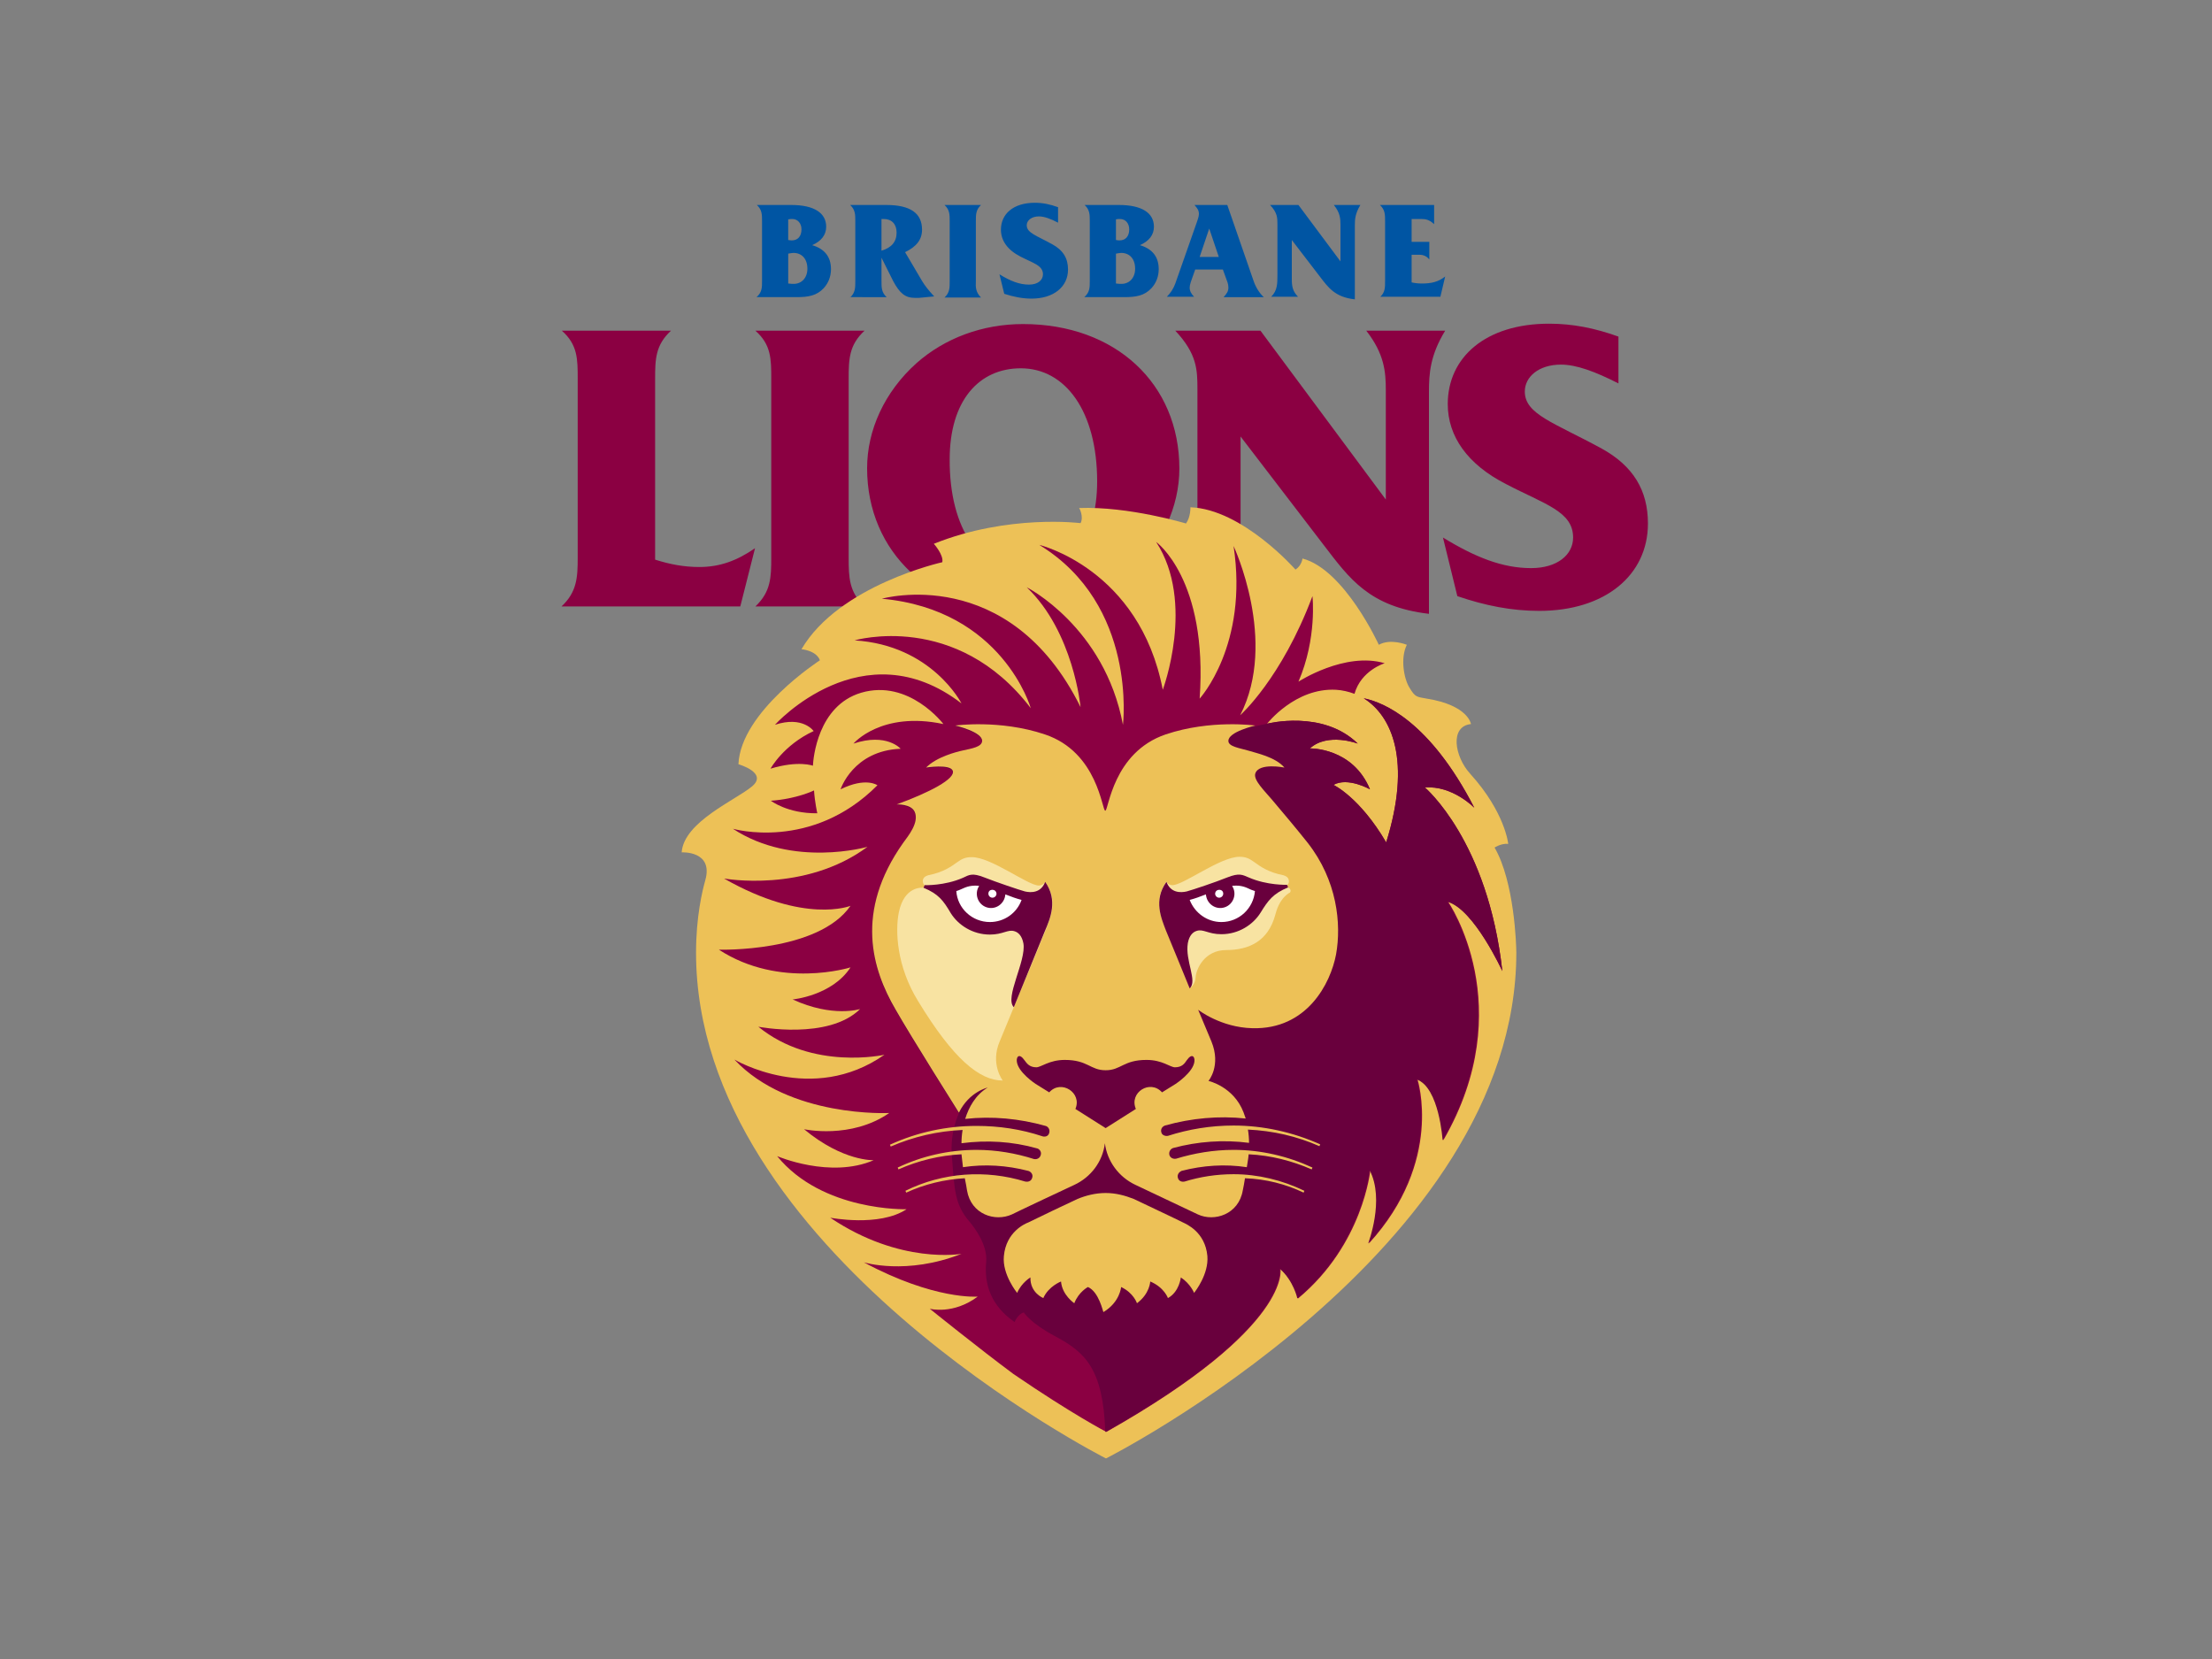 <?xml version="1.0" encoding="utf-8"?>
<!-- Generator: Adobe Illustrator 26.0.3, SVG Export Plug-In . SVG Version: 6.00 Build 0)  -->
<svg version="1.0" id="katman_1" xmlns="http://www.w3.org/2000/svg" xmlns:xlink="http://www.w3.org/1999/xlink" x="0px" y="0px"
	 viewBox="0 0 600 450" style="enable-background:new 0 0 600 450;" xml:space="preserve">
<rect x="0" y="0" width="600" height="450" fill="#808080" stroke="none"/>
<style type="text/css">
	.st0{fill-rule:evenodd;clip-rule:evenodd;fill:#8B0042;}
	.st1{fill-rule:evenodd;clip-rule:evenodd;fill:#0055A3;}
	.st2{fill-rule:evenodd;clip-rule:evenodd;fill:#EDC157;}
	.st3{fill-rule:evenodd;clip-rule:evenodd;fill:#69003D;}
	.st4{fill-rule:evenodd;clip-rule:evenodd;fill:#F8E3A2;}
	.st5{fill-rule:evenodd;clip-rule:evenodd;fill:#FFFFFF;}
</style>
<g>
	<path class="st0" d="M156.7,151.3v-48.5c0-5.4,0-9.3-4.3-13.1h29.6c-4.2,3.9-4.3,7.7-4.3,13.1v49c4.1,1.3,7.9,2,12,2
		c5.5,0,10.2-1.7,15.1-5.1l-4,15.8h-48.5C156.5,160.6,156.7,156.6,156.7,151.3 M234.5,164.5h-29.6c4.2-4,4.3-7.9,4.3-13.2v-48.5
		c0-5.4,0-9.3-4.3-13.1h29.6c-4.2,3.9-4.3,7.7-4.3,13.1v48.5C230.2,156.6,230.3,160.6,234.5,164.5 M278.2,155.4
		c11.6,0,19.4-8.8,19.4-24.8c0-19-8.6-30.7-20.7-30.7c-11.4,0-19.3,8.8-19.3,24.7C257.5,143.7,266.1,155.4,278.2,155.4 M235.2,127
		c0-10.3,4.7-20.7,13.4-28.5c7.7-6.8,17.9-10.6,28.9-10.6c25.1,0,42.4,16.2,42.4,39.2c0,10.3-4.8,21-13.4,28.6
		c-7.7,7-17.9,10.6-29,10.6C252.7,166.3,235.2,149.8,235.2,127"/>
	<path class="st0" d="M324.8,145.8v-40.2c0-5.3-0.1-9.6-6-15.9h23.1l34,45.8v-29.6c0-5.1-0.4-9.9-5.3-16.2H392
		c-4.1,6.7-4.4,11.7-4.4,16.6v60.2c-16.2-1.9-21.6-9.6-28.5-18.6l-22.6-29.5v31.8c0,5.7,0.4,9.9,5,14.4h-21.9
		C324.8,158.9,324.8,153.6,324.8,145.8 M415.3,154.1c7.1,0,11.4-3.6,11.4-8.3c0-7.1-7.7-9-18.2-14.5c-10.4-5.3-15.8-12.9-15.8-21.7
		c0-12.7,10.3-21.8,27.5-21.8c6.4,0,12.4,1.2,18.8,3.5V104c-6.3-3.2-11.4-5.1-15.6-5.1c-6,0-9.8,3.3-9.8,7.3
		c0,6.2,7.9,8.4,20.9,15.5C443,126.4,447,133,447,142c0,14-11.6,23.7-29.5,23.7c-7.4,0-14.6-1.4-22.2-4l-3.9-15.9
		C400.2,151.2,407.6,154.1,415.3,154.1"/>
	<path class="st1" d="M215.3,77c2.2,0,3.7-1.7,3.7-4.1c0-2.7-1.5-4.3-3.8-4.3c-0.3,0-0.8,0.1-1.4,0.2v8.1C214.5,77,215,77,215.3,77
		 M214.8,65.2c1.6,0,2.6-1.1,2.6-3c0-1.6-1-2.8-2.5-2.8c-0.2,0-0.6,0-1.1,0.1v5.6C214.3,65.2,214.6,65.2,214.8,65.2 M206.7,76.2V60
		c0-1.8,0-3.1-1.4-4.4h9.3c6.3,0,9.5,2.2,9.5,5.9c0,2.2-1.3,3.9-3.8,5c3.4,1,5.1,3.2,5.1,6.5c0,2-0.7,3.8-2,5.2
		c-1.9,2-4.1,2.4-7.4,2.4h-10.8C206.7,79.3,206.7,78,206.7,76.2 M243.2,63.1c0-2.3-1.3-3.7-3.5-3.7c-0.2,0-0.4,0-0.6,0V68
		C241.8,67.2,243.2,65.6,243.2,63.1L243.2,63.1z M230.6,80.7c1.4-1.3,1.4-2.7,1.4-4.4V60c0-1.8,0-3.1-1.4-4.4h9.8
		c6.5,0,9.7,2.2,9.7,6.7c0,2.7-1.5,4.6-4.6,6.1l4.6,7.8c0.7,1.2,1.8,2.6,3.3,4.2l-4.2,0.4c-0.3,0-0.7,0-1,0c-2.8,0-4.2-1.4-5.9-4.5
		l-3.2-6.4v6.3c0,1.8,0,3.1,1.4,4.4H230.6L230.6,80.7z M266.1,80.7h-9.9c1.4-1.3,1.4-2.6,1.4-4.4V60c0-1.8,0-3.1-1.4-4.4h9.9
		c-1.4,1.3-1.4,2.6-1.4,4.4v16.2C264.6,78,264.7,79.3,266.1,80.7 M279.1,77.2c2.4,0,3.8-1.2,3.8-2.8c0-2.4-2.6-3-6.1-4.8
		c-3.5-1.8-5.3-4.3-5.3-7.3c0-4.3,3.4-7.3,9.2-7.3c2.1,0,4.1,0.4,6.3,1.2v4.2c-2.1-1.1-3.8-1.7-5.2-1.7c-2,0-3.3,1.1-3.3,2.4
		c0,2.1,2.7,2.8,7,5.2c2.9,1.6,4.2,3.8,4.2,6.8c0,4.7-3.9,7.9-9.9,7.9c-2.5,0-4.9-0.5-7.4-1.3l-1.3-5.3
		C274,76.2,276.5,77.2,279.1,77.2 M304.2,77c2.2,0,3.7-1.7,3.7-4.1c0-2.7-1.5-4.3-3.8-4.3c-0.3,0-0.8,0.1-1.4,0.2v8.1
		C303.4,77,303.9,77,304.2,77 M303.7,65.2c1.6,0,2.6-1.1,2.6-3c0-1.6-1-2.8-2.5-2.8c-0.4,0-0.7,0-1.1,0.1v5.6
		C303.2,65.2,303.5,65.2,303.7,65.2 M295.6,76.2V60c0-1.8,0-3.1-1.4-4.4h9.3c6.3,0,9.5,2.2,9.5,5.9c0,2.2-1.3,3.9-3.8,5
		c3.4,1,5.1,3.2,5.1,6.5c0,2-0.7,3.8-2,5.2c-1.9,2-4.1,2.4-7.4,2.4h-10.8C295.6,79.3,295.6,78,295.6,76.2 M330.6,69.7L328,62
		l-2.6,7.7H330.6z M318.8,76.9l5.9-16.8c0.2-0.7,0.5-1.3,0.5-2.1c0-0.9-0.4-1.5-1.2-2.4h8.9l7.1,20.5c0.6,1.8,1.6,3.4,2.8,4.5h-10.9
		c0.9-1,1.3-1.6,1.3-2.6c0-0.5-0.1-1-0.2-1.3l-1.3-3.6h-7.5l-1.2,3.4c-0.2,0.6-0.3,1.1-0.3,1.5c0,0.9,0.4,1.7,1.2,2.5h-7.4
		C317.5,79.5,318.3,78.3,318.8,76.9L318.8,76.9z M346.5,74.4V60.9c0-1.8,0-3.2-2-5.3h7.7l11.4,15.3V61c0-1.7-0.1-3.3-1.8-5.4h7.2
		c-1.4,2.3-1.5,3.9-1.5,5.5v20.1c-5.4-0.6-7.2-3.2-9.5-6.2l-7.6-9.9v10.6c0,1.9,0.2,3.3,1.7,4.8h-7.3
		C346.5,78.8,346.5,77,346.5,74.4 M375.7,76.2V60c0-1.8,0-3.1-1.4-4.4h14.7v5.2c-1.3-1.2-2.2-1.4-3.6-1.4h-2.5v6.2h4.8v4.8
		c-0.6-0.8-1.5-1.3-2.7-1.3h-2.1v7.5c0.9,0.2,1.8,0.3,2.8,0.3c2.5,0,4.4-0.4,6.3-1.9l-1.3,5.5h-16.3C375.7,79.3,375.7,78,375.7,76.2
		"/>
	<path class="st2" d="M293.1,141.9c0,0-19.6-2.5-39.8,5.6c0,0,2.7,3,2.3,5c0,0-28,6.2-38.2,23.6c0,0,4,0.3,5,3
		c0,0-21.5,13.9-22.1,28.2c0,0,8.1,2.3,3.7,6c-4.4,3.7-18.5,9.6-19.1,17.9c0,0,8.7-0.5,6.4,7.6c-0.8,2.8-2.5,9.9-2.5,19.6
		c0,80.9,111.2,137.2,111.2,137.2s111.3-56.3,111.3-137.2c0-1.9-0.5-19.2-5.9-28.5c0,0,1.8-1.2,3.7-1c0,0-0.8-8.5-10.3-19
		c-4.3-4.7-5.6-12.9,0.2-13.5c0,0-0.7-5.1-12-6.9c-2.7-0.5-3.1-0.3-4.7-3c-1.5-2.4-2.5-8-0.7-11.6c0,0-4.4-1.8-7.6,0
		c0,0-9.3-20.4-20.7-23.4c0,0-0.2,1.9-1.9,3c0,0-14.4-16.4-28.5-16.9c0,0,0.1,2.6-1.2,4.4c0,0-15.5-4.7-29-4.2
		C292.8,137.8,294,140.2,293.1,141.9"/>
	<path class="st0" d="M220.8,214.4c0,0-4.6,2.3-11.7,2.8c0,0,4.5,3.5,12.6,3.4C221.7,220.7,221,217.5,220.8,214.4"/>
	<path class="st0" d="M407.5,263.4c-3.9-35.4-21-49.8-21-49.8c7.5-0.6,13.4,5.5,13.4,5.5c-12.1-23.5-24.6-28.6-30-29.7
		c7.7,4.8,13,17,6.1,39.1c-7.2-12.3-14.3-15.6-14.3-15.6c3.9-2.2,9.9,1.2,9.9,1.2c-4.7-11.4-16.3-11.1-16.3-11.1
		c4.9-4.4,13-1.3,13-1.3c-9.5-9.3-24.6-5.4-24.6-5.4s7.6-9.8,18.7-9.2c1.7,0.1,3.4,0.5,5,1.1c1.8-6.4,8.2-8.3,8.2-8.3
		c-10.8-3.2-23.4,5-23.4,5c5.1-11.8,3.8-23.2,3.8-23.2c-8.4,22.4-19.6,32.3-19.6,32.3c10.3-20.1-1.8-45.9-1.8-45.9
		c4.1,26.9-9.2,41.4-9.2,41.4c2.3-32.4-11.8-42.5-11.8-42.5c10.7,16.4,1.8,40.1,1.8,40.1c-6.3-32.8-33.5-39.3-33.5-39.3
		c26.7,16.3,22.7,48.8,22.7,48.8c-5-26.6-26.1-37.3-26.1-37.3c12.7,12.1,14.6,32.5,14.6,32.5c-19.4-39.2-53.9-29.4-53.9-29.4
		c32.8,3,40.4,29.7,40.4,29.7c-20.2-26.5-47.8-18.4-47.8-18.4c21,1.3,29,17.1,29,17.1c-26.8-20.6-50.6,5.8-50.6,5.8
		c7.6-2.5,10.5,1.7,10.5,1.7c-8.2,3.8-11.7,10.2-11.7,10.2c7.6-2.3,11.5-0.8,11.5-0.8c0.1-2,1.3-16.3,13.1-19.8
		c13-3.8,22.3,8.5,22.3,8.5c-16.9-3.6-24.4,5.3-24.4,5.3c9-3,12.8,1.4,12.8,1.4c-12.9,0.5-16.3,11-16.3,11c6.9-3.4,10-1.1,10-1.1
		c-17.9,18-39.2,11.8-39.2,11.8c16.3,10.7,36.5,4.9,36.5,4.9c-17,12.6-38.9,8.6-38.9,8.6c21.9,12.5,34.3,7.4,34.3,7.4
		c-8.8,12.7-35.7,11.9-35.7,11.9c16.6,10.8,35.7,4.8,35.7,4.8c-5,7.7-15.7,8.7-15.7,8.7c10.9,5,18.3,2.6,18.3,2.6
		c-8.6,8.5-27.6,4.8-27.6,4.8c14.7,12,34.2,7.6,34.2,7.6c-19.7,13.8-40.7,1.3-40.7,1.3c14.9,15.9,42,14.5,42,14.5
		c-10.4,7.2-23.1,4.4-23.1,4.4c10.6,8.8,18.9,8.4,18.9,8.4c-11.8,5.1-26.2-1.1-26.2-1.1c12.3,15.1,35.1,14.4,35.1,14.4
		c-7.4,4.9-20.7,2.3-20.7,2.3c19,12.8,35.6,9.8,35.6,9.8c-15,5.9-26.5,2.3-26.5,2.3c19.2,10.3,30.9,9.3,30.9,9.3
		c-6.7,5-13,3.3-13,3.3s13.4,10.8,22.7,17.7c16.1,11,25.2,15.7,25.2,15.7c50.8-28.7,47.2-44.3,47.2-44.3c3.8,3.3,4.8,8.1,4.8,8.1
		c17.7-14.7,19.6-34.8,19.6-34.8c4.2,8-0.4,19.9-0.4,19.9c20.4-22.3,13.2-44.5,13.2-44.5c6.1,2.2,7,16.5,7,16.5
		c21-36.3,1.3-64.7,1.3-64.7C399.8,246.6,407.5,263.4,407.5,263.4"/>
	<path class="st3" d="M407.5,263.4c-3.9-35.4-21-49.8-21-49.8c7.5-0.6,13.4,5.5,13.4,5.5c-12.1-23.5-24.6-28.6-30-29.7
		c7.7,4.8,13,17,6.1,39.1c-7.2-12.3-14.3-15.6-14.3-15.6c3.9-2.2,9.9,1.2,9.9,1.2c-4.7-11.4-16.3-11.1-16.3-11.1
		c4.9-4.4,13-1.3,13-1.3c-9.5-9.3-24.6-5.4-24.6-5.4c-2.4,0.5-3.2,0.7-3.2,0.7s-12.1-1.7-24.3,2.4c-14.4,4.9-15.5,20.7-16.4,20.7
		c-0.9,0-2-15.9-16.4-20.7c-12.2-4.1-24.3-2.4-24.3-2.4s7.4,1.7,7.3,4.2c-0.1,1.6-2.6,2-5.4,2.6c-1.4,0.3-7,1.7-9.8,4.6
		c0,0,6.4-1,7.2,0.8c1,2.2-6.4,6-15.2,9.2c0,0,3.9-0.2,4.9,2c1.3,2.9-1.8,6.6-3.1,8.4c-13.3,18.8-8.4,34.4-2.1,45.2
		c4.2,7.4,17.2,28,17.2,28s-2.5,4.9-1.9,11.7c0.7,8.9,0.7,13,4.8,17.7c1.4,1.7,4.9,6.3,4.5,10.9c-0.6,6,1.3,11.9,7.7,16.3
		c0,0,0.9-2.2,2.5-2.6c0,0,1.8,2.9,8.4,6.4c8.3,4.4,13.1,8.9,13.7,25.9l0.1,0.1c50.8-28.7,47.2-44.3,47.2-44.3
		c3.8,3.3,4.8,8.1,4.8,8.1c17.7-14.7,19.6-34.8,19.6-34.8c4.2,8-0.4,19.9-0.4,19.9c20.4-22.3,13.2-44.5,13.2-44.5
		c6.1,2.2,7,16.5,7,16.5c21-36.3,1.3-64.7,1.3-64.7C399.8,246.6,407.5,263.4,407.5,263.4"/>
	<path class="st2" d="M362.4,258.9c1.5-8.3,0.3-20.1-7.7-30.3c-3.1-3.9-6.3-7.7-9.6-11.6c-2-2.4-5.2-5.4-4.6-7.2
		c1-3,7.9-1.6,7.9-1.6c-2.5-2.9-7.6-3.9-9.8-4.6c-2.4-0.7-5.4-1.1-5.4-2.6c-0.1-2.5,7.3-4.2,7.3-4.2s-12.1-1.7-24.3,2.4
		c-14.4,4.9-15.5,20.7-16.4,20.7s-2-15.9-16.4-20.7c-12.2-4.1-24.3-2.4-24.3-2.4s7.4,1.7,7.3,4.2c-0.1,1.6-2.7,2-5.4,2.6
		c-1.4,0.3-7,1.7-9.8,4.6c0,0,6.4-1,7.2,0.8c1,2.2-6.4,6-15.2,9.2c0,0,3.9-0.2,4.9,2c1.3,2.9-1.8,6.6-3.1,8.4
		c-13.3,18.8-8.4,34.4-2.1,45.2c4.2,7.4,17.2,28,17.2,28c2.8-5.7,7.8-6.8,7.8-6.8c-3.3,2-5.1,5.3-6.1,8.5c7.3-0.8,14.7-0.1,21.8,1.9
		c0.5,0.1,1.3,0.8,1,1.9c-0.3,1.1-1.4,1.1-1.9,0.9c-5.7-1.9-11.7-2.8-17.8-2.8c-8.1,0-16.1,1.7-23.5,5.1l0.2,0.5
		c6.2-2.7,12.8-4.2,19.5-4.5c-0.2,1.2-0.3,2.4-0.3,3.6c6.9-0.9,13.8-0.5,20.5,1.4c0.5,0.1,1.3,0.8,1,1.8c-0.3,1.1-1.4,1.2-1.8,1.1
		c-5-1.6-10.3-2.5-15.6-2.5c-7.6,0-14.9,1.7-21.4,4.8l0.2,0.5c5.4-2.4,11.2-3.8,17.1-4.1c0.1,0.7,0.3,2.6,0.4,3.5l0,0
		c5.9-0.9,11.9-0.5,17.7,1c0.5,0.1,1.4,0.8,1.1,1.8c-0.3,1.2-1.4,1.2-1.9,1.1c-10.7-3.3-22.4-2.5-32.5,2.5l0.2,0.5
		c5-2.3,10.4-3.6,15.9-3.9c0.3,1.4,0.5,2.6,0.6,3.3c1.1,6.5,7.6,8.6,12.2,6.5c0.3-0.2,16.4-7.8,16.9-8c4.5-2.1,7.7-6.3,8.3-11.3
		c0.6,4.9,3.8,9.2,8.3,11.3c0.5,0.2,16.6,7.9,16.9,8c4.5,2.1,11.1,0,12.2-6.5c0.2-0.9,0.4-2,0.6-3.3c5.7,0.2,11.1,1.6,15.9,3.9
		l0.2-0.5c-6-2.9-12.6-4.5-19.2-4.5c-4.6,0-9.1,0.7-13.3,2c-0.4,0.1-1.5,0.1-1.8-1c-0.3-1,0.5-1.7,1-1.9c5.8-1.5,11.8-1.9,17.7-1
		c0-0.2,0.4-2.2,0.5-3.5c6.1,0.3,11.8,1.8,17.1,4.1l0.2-0.5c-6.7-3.1-14-4.8-21.4-4.8c-5.4,0-10.7,0.9-15.6,2.4
		c-0.4,0.1-1.5,0-1.8-1c-0.2-0.8,0.2-1.6,1-1.9c6.7-1.8,13.7-2.3,20.6-1.4c0-1.2-0.1-2.4-0.3-3.6c6.7,0.3,13.3,1.8,19.4,4.5l0.2-0.5
		c-7.4-3.3-15.4-5.1-23.5-5.1c-6.2,0-12.2,1-17.8,2.8c-0.4,0.1-1.6,0-1.8-1c-0.2-0.8,0.2-1.5,1-1.8c7.1-2,14.6-2.7,21.9-1.9l0,0
		c-0.2-0.6-0.4-1.2-0.6-1.7c-2.7-7-9.5-8.5-9.5-8.5s3.5-4.1,0.8-10.7l-3.6-8.6c0,0,6.1,4.8,14.7,5
		C354.5,279.3,360.9,266.8,362.4,258.9"/>
	<path class="st2" d="M295.1,349.1c0,0-2.5,1.3-3.7,4.4c0,0-3.3-2.2-3.6-5.9c0,0-3.4,1.3-4.8,4.5c0,0-3.6-1.4-3.5-5.6
		c0,0-2.4,1.4-3.6,4.2c0,0-4.1-5-3.6-10c0.6-6.6,5.8-8.8,6.6-9.1c4.5-2.2,8.9-4.3,13.4-6.4c2.2-0.9,4.8-1.6,7.6-1.6
		c2.8,0,5.3,0.7,7.6,1.6c0.6,0.3,12.7,6,13.4,6.4c0.8,0.4,6,2.5,6.6,9.1c0.4,4.9-3.3,9.6-3.6,10c0,0-1-2.5-3.6-4.2
		c0,0-0.4,3.9-3.5,5.6c0,0-1-2.9-4.8-4.5c0,0-0.1,3.3-3.6,5.9c0,0-0.9-2.8-4.3-4.4c0,0-0.3,4.1-4.8,6.8
		C299.2,355.9,298.1,350.4,295.1,349.1"/>
	<path class="st4" d="M350,241.3c-0.1-0.3-0.3-0.5-0.6-0.5l-0.3-0.7h0c0.2-0.1,0.6-0.5,0.5-1.2c-0.1-1-0.9-1.3-1.5-1.5
		c-4.2-0.8-6.4-2.5-7.8-3.5c-1.4-1-2.3-1.5-4.1-1.5c-5.2,0-15.2,7.7-18.2,7.7c-0.7,0-1.3-0.4-1.6-0.9c0,0,0,0,0-0.1
		c-3.6,5-1.5,9.8,0,13.4l6.4,15.5l0,0c0,0,1.4-0.9,1.5-2.8c0.1-2.3,2.4-7.5,8.3-7.5c6.3,0,11.4-2.5,13.3-9.5c0.3-1.1,1.1-4.3,3.8-6
		C349.9,242.2,350.2,241.8,350,241.3 M243.8,247.5c1.5-7.3,6.4-6.7,6.7-6.7l0.3-0.7c-0.2-0.1-0.5-0.5-0.5-1.2c0.1-1,0.9-1.3,1.5-1.5
		c4.2-0.8,6.4-2.5,7.8-3.5c1.4-1,2.3-1.4,4-1.4c5.3,0,15.2,7.7,18.2,7.7c0.7,0,1.3-0.4,1.7-0.9c0,0,0,0,0-0.1c3.6,5,1.4,9.8,0,13.4
		c-0.3,0.8-6.1,14.9-6.4,15.5l0,0l-5.9,14.3c-2.7,6.2,0.8,10.7,0.8,10.7c-6.3,0-13.4-5.8-23-21.6
		C243.2,262.1,242.8,252.5,243.8,247.5"/>
	<path class="st3" d="M316.4,239.2c1.1,3,3.8,3,5.5,2.6c1.5-0.4,7.8-2.5,11-3.8c3.3-1.3,4.1-0.7,5.8,0c5,2.2,10.4,2,10.4,2l0.3,0.7
		c-4.1,1.7-5.4,3.5-7.5,6.9c-2,3.2-5.9,5.8-10.6,5.8c-3.6,0-4.9-1.5-6.7-0.9c-1,0.3-2,1.2-2.4,3.3c-0.8,4.8,2.7,10.3,0.5,12.3
		c0,0-6-14.7-6.4-15.6C315,249.1,312.8,244.2,316.4,239.2 M315.2,296.3c-3.2-3.6-9,0-7.1,4.5l-8.2,5.2l-8.2-5.2
		c1.9-4.4-3.9-8.1-7.1-4.5l-3.7-2.3c0,0-4.9-3.2-5.1-6.2c-0.1-1.2,0.7-2.2,2.1-0.2c0.6,0.8,1.3,1.9,3.2,1.9c1.3,0,3.5-2,7.7-2
		c6.3,0,6.9,2.8,11.1,2.8c4.2,0,4.8-2.8,11.1-2.8c4.3,0,6.4,2,7.7,2c1.9,0,2.6-1,3.2-1.9c1.4-2,2.2-1,2.1,0.2
		c-0.2,3-5.1,6.2-5.1,6.2L315.2,296.3z M283.5,239.2c-1.1,3-3.8,3-5.5,2.6c-1.5-0.4-7.7-2.5-11-3.8c-3.3-1.3-4.1-0.7-5.8,0.1
		c-5,2.2-10.4,2-10.4,2l-0.3,0.7c4.1,1.7,5.4,3.5,7.4,6.9c2,3.2,5.9,5.8,10.6,5.8c3.6,0,4.9-1.5,6.7-0.9c1,0.3,2,1.2,2.4,3.3
		c0.8,4.8-5.2,14.8-2.6,17.3l8.4-20.6C284.9,249.1,287,244.2,283.5,239.2"/>
	<path class="st5" d="M331.8,242.4c0,0.6-0.5,1.1-1.1,1.1c-0.6,0-1.1-0.5-1.1-1.1C329.7,241,331.8,241,331.8,242.4"/>
	<path class="st5" d="M331.3,250.1c4.8,0,8.7-3.7,9.1-8.4c-0.7-0.2-1.4-0.5-2-0.8c-1.3-0.6-2.7-0.8-4.2-0.6c1.4,2.1,0.4,5-2,5.8
		c-2.4,0.8-4.9-0.9-5.1-3.5c-1.8,0.7-2.9,1.1-4.4,1.5C324.1,247.7,327.5,250.1,331.3,250.1 M268.1,242.4c0,0.6,0.5,1.1,1.1,1.1
		c0.6,0,1.1-0.5,1.1-1.1C270.2,241,268.1,241,268.1,242.4"/>
	<path class="st5" d="M268.5,250.1c-4.8,0-8.8-3.7-9.1-8.4c0.7-0.2,1.3-0.5,2-0.8c1.3-0.6,2.8-0.8,4.2-0.6c-1.4,2.1-0.4,5,2,5.8
		c2.4,0.8,4.9-0.9,5.1-3.5c1.8,0.7,2.9,1.1,4.4,1.5C275.8,247.7,272.4,250.1,268.5,250.1"/>
</g>
</svg>
